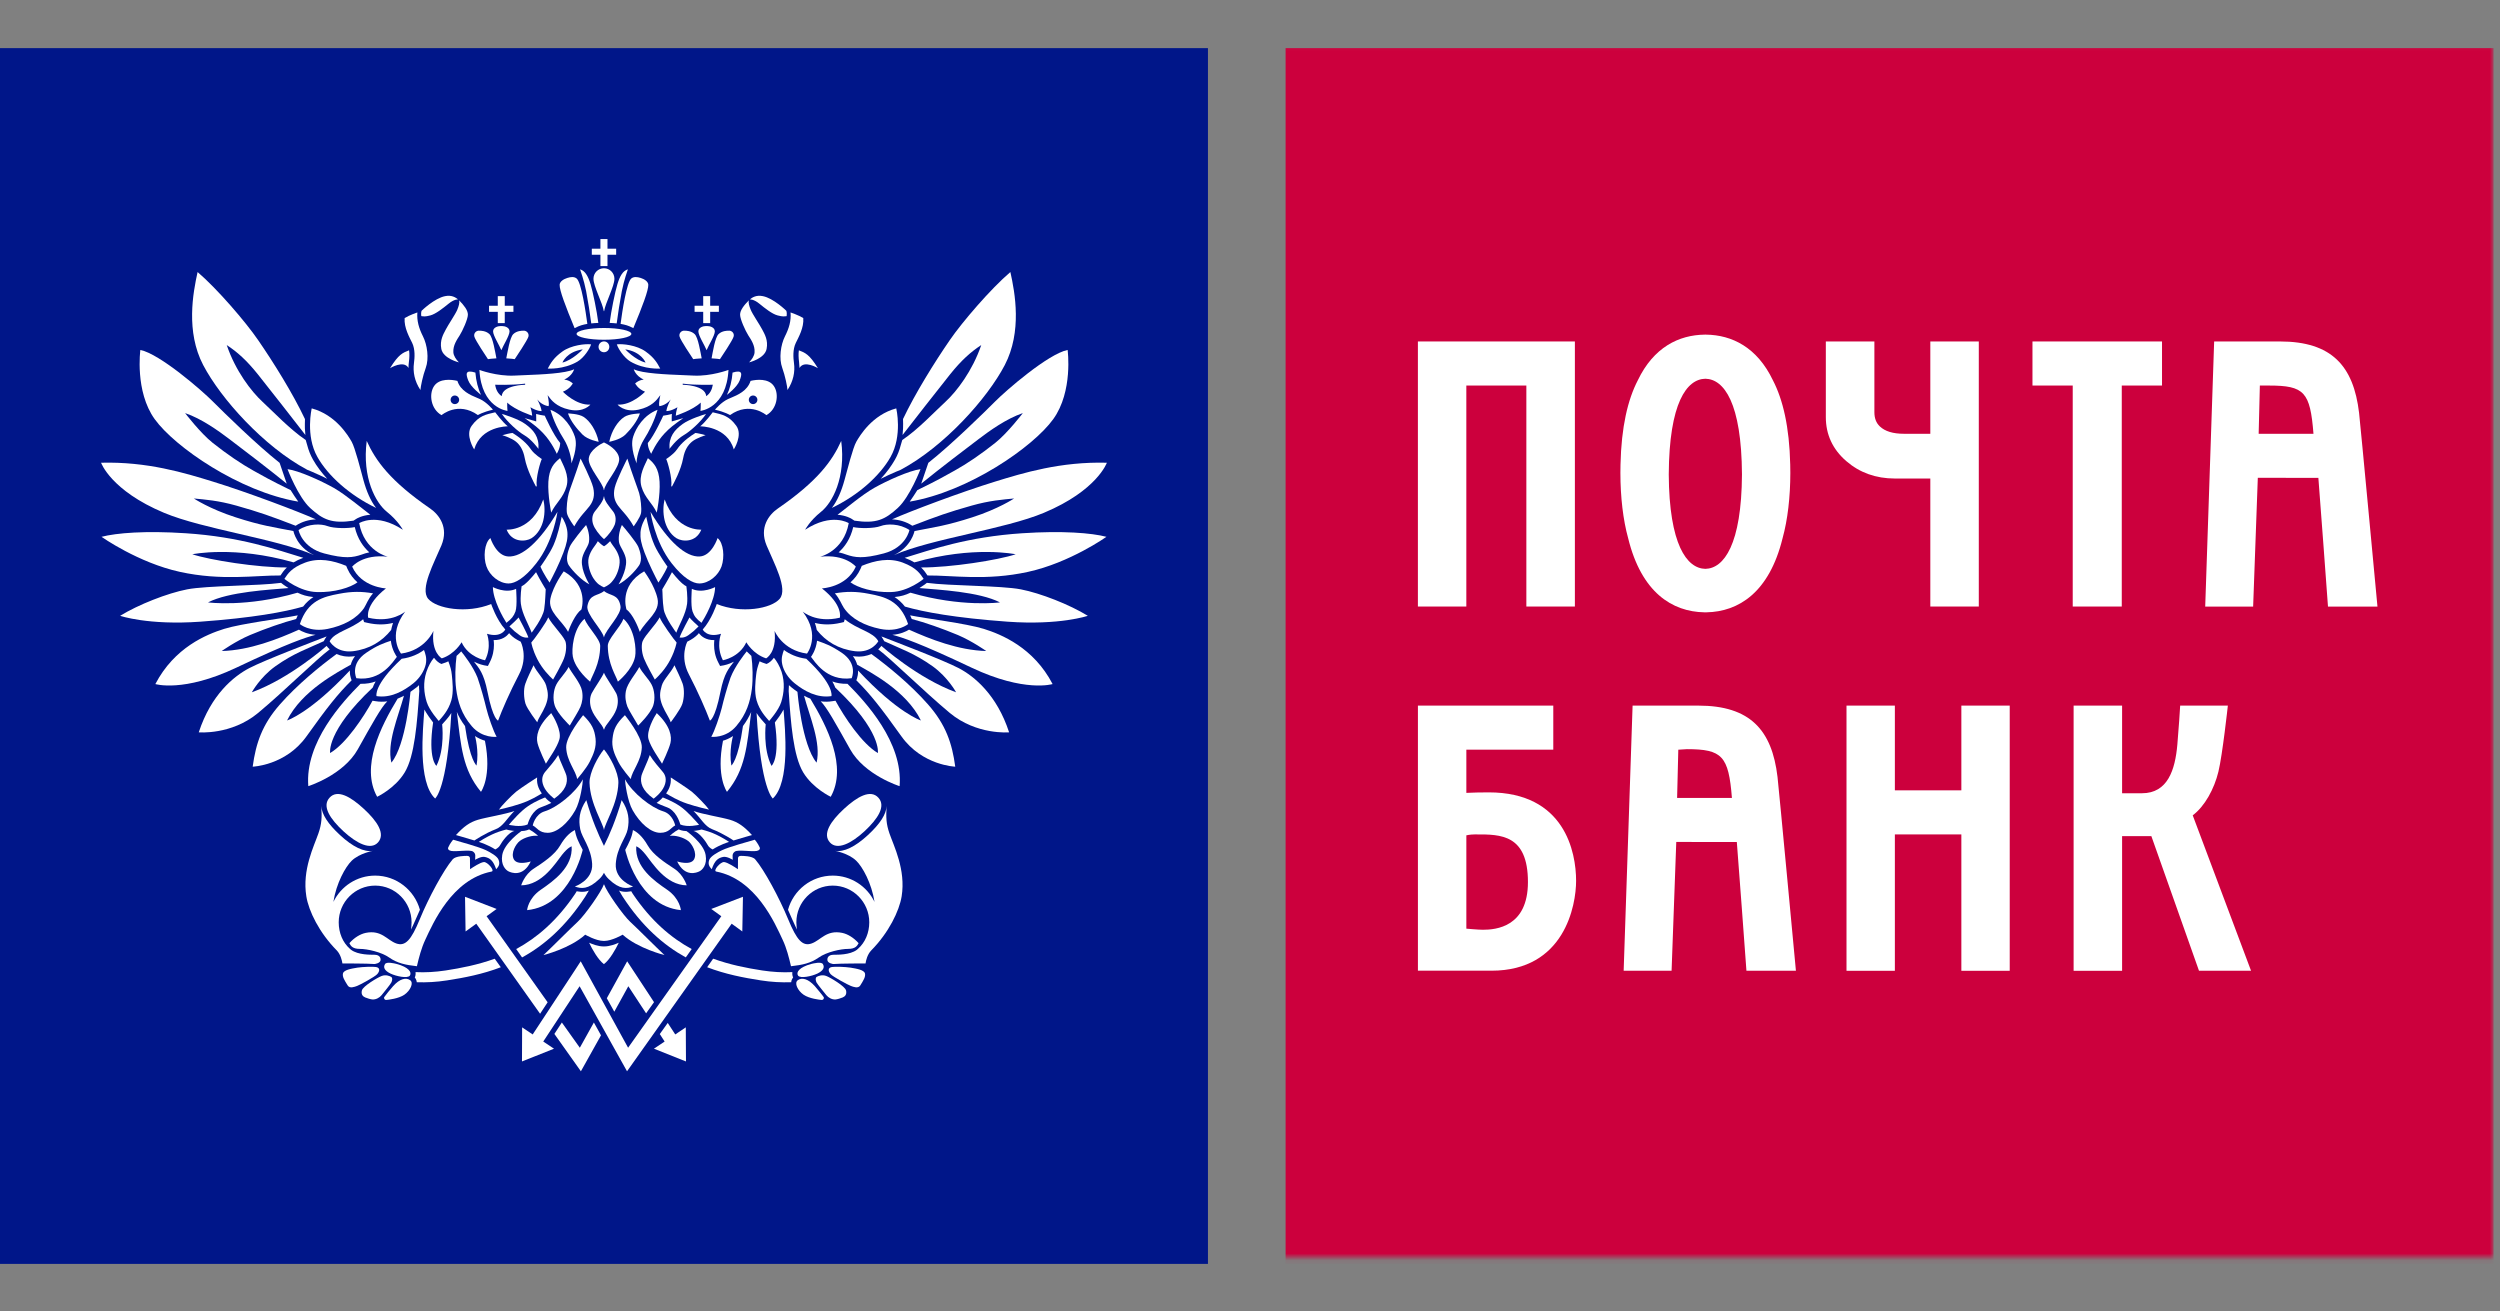 <svg width="366" height="192" viewBox="0 0 366 192" fill="none" xmlns="http://www.w3.org/2000/svg">
<rect x="0" y="0" width="366" height="192" fill="#808080" stroke="none"/>
<g id="logo/pochta">
<g id="logo">
<path id="Fill-1" d="M0 185.035H176.844V7.046H0V185.035Z" fill="#001689"/>
<g id="Group-365">
<path id="Fill-2" d="M53.689 64.552C54.995 67.452 57.129 70.428 62.977 74.446C64.274 75.345 65.717 77.215 64.624 79.846C63.515 82.473 61.463 86.208 62.685 87.665C63.926 89.12 68.329 89.876 71.909 88.43C71.909 88.43 72.661 90.705 73.974 92.163C73.974 92.163 73.354 93.418 71.293 92.785C71.293 92.785 72.043 94.654 71.008 96.663C71.008 96.663 68.606 96.249 67.576 94.029C67.576 94.029 66.608 95.758 64.685 96.383C64.685 96.383 63.102 95.559 63.455 92.364C63.455 92.364 62.279 95.208 58.71 95.687C58.71 95.687 56.642 93.062 59.323 89.532C59.323 89.532 57.396 91.263 53.901 90.431C53.901 90.431 53.345 88.635 56.503 86.141C56.503 86.141 52.927 86.001 51.557 82.958C51.557 82.958 53.067 81.086 56.775 81.504C56.775 81.504 53.345 80.738 52.585 76.589C52.585 76.589 55.061 74.997 58.981 77.556C58.981 77.556 58.284 76.245 56.642 74.93C54.995 73.614 52.998 69.946 53.689 64.552Z" fill="white"/>
<path id="Fill-4" d="M68.08 106.294C67.551 105.596 67.166 104.901 66.882 104.232C67.496 109.266 67.71 112.66 70.414 115.922C70.414 115.922 72.042 113.741 70.994 108.44C70.545 108.308 70.028 108.09 69.54 107.757C69.54 107.757 70.156 109.909 69.765 112.073C69.765 112.073 68.8 111.363 68.08 106.294Z" fill="white"/>
<path id="Fill-6" d="M63.406 105.771C63.083 105.362 62.462 104.492 62.131 103.876C61.909 106.802 61.138 114.491 63.702 116.903C63.702 116.903 65.459 115.608 66.074 104.381C65.704 105.011 65.049 105.681 64.731 106.048C64.731 106.048 65.16 109.608 63.892 112.122C63.892 112.122 62.621 111.15 63.406 105.771Z" fill="white"/>
<path id="Fill-8" d="M57.299 111.65C59.444 109.056 60.094 101.283 60.094 101.283C60.393 101.081 60.688 100.862 60.998 100.619C61.106 100.52 61.231 100.418 61.344 100.307C61.344 100.588 61.355 100.885 61.383 101.177C61.072 105.858 60.706 110.677 59.252 113.077C57.834 115.431 55.215 116.651 55.215 116.651C52.768 112.26 55.726 106.375 58.214 102.281C58.512 102.165 58.822 102.018 59.14 101.858C58.27 105.008 56.612 108.758 57.299 111.65Z" fill="white"/>
<path id="Fill-10" d="M51.216 98.158C51.204 98.656 51.296 99.072 51.365 99.276C51.388 99.358 51.424 99.478 51.478 99.597C49.425 101.624 47.901 103.566 44.861 107.818C41.815 112.073 36.993 112.242 36.993 112.242C37.461 108.796 38.388 106.074 40.972 103.137C43.551 100.202 46.854 97.519 49.276 95.746C49.896 96.027 50.714 96.211 51.739 96.087C51.818 96.082 51.903 96.073 51.976 96.053C51.654 96.485 51.455 96.914 51.357 97.309C49.513 98.369 44.184 101.086 42.025 105.477C42.025 105.477 45.397 104.404 51.216 98.158Z" fill="white"/>
<path id="Fill-12" d="M47.398 93.871L47.595 93.506C47.673 93.383 47.733 93.276 47.815 93.173C45.831 93.946 38.772 96.628 36.488 97.816C34.201 99.014 30.894 101.715 29.098 107.214C29.098 107.214 33.862 107.64 37.794 104.37C41.728 101.087 46.311 96.52 48.268 95.068C48.071 94.887 47.92 94.709 47.815 94.56C47.815 94.56 42.491 99.3 36.867 101.353C36.867 101.353 38.068 99.151 40.295 97.557C43.002 95.623 45.03 94.972 47.398 93.871Z" fill="white"/>
<path id="Fill-14" d="M43.356 90.621C43.435 90.431 43.513 90.252 43.593 90.086C41.261 90.559 35.444 91.263 32.837 92.061C30.239 92.87 25.534 94.783 22.743 100.147C22.743 100.147 26.84 101.416 34.571 97.758C42.301 94.093 44.729 93.331 46.202 92.936C45.03 92.852 44.192 92.452 43.764 92.183C40.679 93.568 36.553 95.2 32.46 95.311C32.46 95.311 34.473 93.877 36.601 92.972C38.896 92.008 41.43 91.126 43.356 90.621Z" fill="white"/>
<path id="Fill-16" d="M43.556 86.769C44.311 87.125 44.891 87.303 45.882 87.406C45.345 87.759 44.834 88.203 44.377 88.805C41.649 89.596 37.001 90.457 29.335 91.015C21.677 91.564 17.587 90.154 17.587 90.154C20.257 88.51 24.514 86.842 27.396 86.282C30.274 85.721 37.837 85.786 41.15 85.329C41.187 85.368 41.588 85.695 42.242 86.092C39.454 86.342 33.512 86.62 30.451 88.191C30.451 88.191 36.104 88.945 43.556 86.769Z" fill="white"/>
<path id="Fill-18" d="M42.978 82.333C43.367 82.103 43.831 81.875 44.404 81.662C40.521 80.482 35.198 78.589 27.177 78.067C21.302 77.678 17.061 78.017 14.862 78.589C14.862 78.589 20.219 82.382 26.334 83.72C32.461 85.064 37.431 84.217 41.063 84.249C41.298 83.889 41.572 83.48 41.999 83.075C37.748 83.104 30.682 81.994 28.154 81.144C28.154 81.144 34.318 79.854 42.978 82.333Z" fill="white"/>
<path id="Fill-20" d="M42.956 77.743C42.977 77.854 43.434 80.055 45.969 81.27C40.519 78.873 29.791 77.492 24.019 75.077C16.224 71.814 14.798 67.744 14.798 67.744C21.548 67.562 27.003 69.219 31.21 70.521C36.131 72.036 43.628 74.857 46.251 76.035C45.277 76.072 44.19 76.361 43.282 76.971C39.621 75.555 37.913 74.957 34.589 74.019C31.957 73.277 30.021 73.135 28.378 72.977C28.378 72.977 30.688 74.512 34.492 75.733C38.263 76.951 39.896 77.152 42.956 77.743Z" fill="white"/>
<path id="Fill-22" d="M42.549 71.756C42.766 72.144 43.408 73.071 43.665 73.438C35.051 71.987 25.578 65.431 22.649 61.365C19.721 57.299 20.548 51.233 20.548 51.233C23.39 51.806 29.565 57.167 31.163 58.782C32.766 60.388 37.591 65.121 40.936 67.759L41.977 70.81C39.112 68.489 35.714 65.904 33.599 64.298C31.969 63.063 29.528 61.305 27.099 60.475C27.099 60.475 29.335 63.404 31.139 64.836C33.223 66.491 35.341 67.928 37.078 68.889C38.624 69.744 39.417 70.226 42.549 71.756Z" fill="white"/>
<path id="Fill-24" d="M66.842 96.023C67.105 95.79 67.337 95.565 67.518 95.363C67.915 95.863 69.248 97.532 69.907 99.201C70.398 100.623 70.929 102.559 71.19 103.668C71.454 104.769 72.233 107.079 72.711 107.868C72.711 107.868 70.615 108.134 69.061 106.305C67.534 104.515 67.024 102.711 66.78 100.862C66.582 99.414 66.655 97.405 66.842 96.023Z" fill="white"/>
<path id="Fill-26" d="M63.535 96.298C63.925 96.824 64.299 97.037 64.335 97.061L64.623 97.206L64.912 97.103C65.178 97.025 65.417 96.929 65.639 96.815C65.948 97.668 66.075 98.079 66.147 98.803C66.242 99.77 66.43 101.291 66.075 102.533C65.639 104.045 64.732 104.971 64.237 105.549C64.237 105.549 62.863 104.027 62.471 102.778C62.063 101.463 61.917 99.936 62.424 98.371C62.701 97.521 63.139 96.745 63.535 96.298Z" fill="white"/>
<path id="Fill-28" d="M58.804 96.444C60.21 96.257 61.27 95.746 62.072 95.156C62.251 95.653 62.528 96.322 62.329 97.27C62.113 98.22 61.461 99.267 60.528 100.027C59.102 101.163 57.216 102.234 55.121 101.911C55.121 101.911 54.64 100.324 58.804 96.444Z" fill="white"/>
<path id="Fill-30" d="M57.215 93.801C57.391 95.209 58.058 96.093 58.102 96.163C57.615 96.75 55.851 99.797 52.175 99.291C52.175 99.291 51.173 97.212 53.628 95.559C55.282 94.441 56.078 94.212 57.215 93.801Z" fill="white"/>
<path id="Fill-32" d="M57.537 91.194C56.561 91.442 55.283 91.541 53.723 91.169L53.298 91.07L53.166 90.656C51.274 92.207 49.029 92.469 48.255 93.877C48.255 93.877 49.2 95.625 51.655 95.34C54.11 95.043 55.947 93.885 57.264 92.227C57.314 91.981 57.426 91.512 57.537 91.194Z" fill="white"/>
<path id="Fill-34" d="M53.297 89.011C53.638 88.489 53.88 87.682 54.614 86.865C52.995 86.583 51.529 86.558 49.626 86.932C47.364 87.356 45.054 87.894 43.898 91.365C43.898 91.365 45.344 92.607 47.987 92.069C50.232 91.603 52.177 90.636 53.297 89.011Z" fill="white"/>
<path id="Fill-36" d="M52.334 85.254C51.768 84.753 51.237 84.112 50.865 83.274L50.68 82.838C48.717 82.036 46.675 81.623 44.666 82.368C42.665 83.127 42.138 83.988 41.637 84.745C41.637 84.745 43.855 86.614 46.398 86.678C48.949 86.763 51.308 86.019 52.334 85.254Z" fill="white"/>
<path id="Fill-38" d="M52.927 81.197C53.265 81.069 53.641 80.949 54.068 80.862C53.212 80.093 52.347 78.916 51.938 77.164C51.025 77.378 48.888 77.378 47.949 77.021C47.001 76.657 45.152 76.639 43.708 77.596C43.708 77.596 44.187 80.149 47.451 81.019C50.536 81.834 51.672 81.623 52.927 81.197Z" fill="white"/>
<path id="Fill-40" d="M51.747 76.227L52.178 75.95C52.238 75.912 52.969 75.459 54.214 75.359C53.165 74.573 50.651 72.456 48.887 71.44C46.942 70.349 43.728 68.9 42.094 68.684C42.094 68.684 43.629 72.735 45.408 74.373C47.271 76.072 48.565 76.7 51.747 76.227Z" fill="white"/>
<path id="Fill-42" d="M55.059 74.361C54.267 73.338 53.653 71.926 53.198 70.255C52.83 68.9 51.981 65.532 51.48 64.663C50.979 63.787 49.168 60.738 45.637 59.786C45.637 59.786 44.693 63.769 46.472 66.909C48 69.624 51.149 72.483 55.059 74.361Z" fill="white"/>
<path id="Fill-44" d="M74.671 92.852C75.105 93.302 75.442 93.544 76.23 93.944C76.23 93.944 77.358 96.108 75.99 98.727C74.62 101.344 73.471 104.01 72.921 105.497C72.921 105.497 72.188 105.385 71.37 101.291C70.821 98.517 70.124 97.822 69.393 96.87C70.187 97.274 70.828 97.393 70.884 97.404L71.43 97.498L71.677 97.008C72.165 96.073 72.315 95.165 72.315 94.405C72.315 94.157 72.297 93.924 72.269 93.71C73.538 93.743 74.214 93.097 74.477 92.769C74.495 92.735 74.52 92.715 74.531 92.686L74.671 92.852Z" fill="white"/>
<path id="Fill-46" d="M44.647 61.454C44.635 61.839 44.623 62.256 44.635 62.703L44.707 63.682C42.616 61.001 40.122 57.774 37.74 54.789C36.105 52.749 34.724 51.513 33.194 50.518C34.475 54.3 36.798 57.319 38.435 58.825C40.067 60.33 42.448 62.867 44.757 64.417L44.98 65.186C45.161 65.887 45.437 66.611 45.824 67.288C46.358 68.243 47.07 69.186 47.905 70.098C47.234 69.762 46.467 69.4 45.686 69.069L44.97 68.772C38.605 65.373 32.305 58.337 29.746 53.444C27.184 48.549 28.255 42.867 28.928 39.827C31.815 42.291 35.972 47.139 37.783 49.782C40.015 53.017 42.877 57.605 44.639 61.34L44.647 61.454Z" fill="white"/>
<path id="Fill-48" d="M133.864 82.333C133.479 82.103 133.016 81.875 132.445 81.662C136.32 80.482 141.65 78.589 149.664 78.067C155.543 77.678 159.794 78.017 161.985 78.589C161.985 78.589 156.634 82.382 150.509 83.72C144.388 85.064 139.417 84.217 135.784 84.249C135.547 83.889 135.271 83.48 134.846 83.075C139.099 83.104 146.172 81.994 148.696 81.144C148.696 81.144 142.53 79.854 133.864 82.333Z" fill="white"/>
<path id="Fill-50" d="M133.884 77.743C133.863 77.854 133.409 80.055 130.872 81.27C136.319 78.873 147.057 77.492 152.821 75.077C160.62 71.814 162.045 67.744 162.045 67.744C155.297 67.562 149.841 69.219 145.633 70.521C140.716 72.036 133.213 74.857 130.588 76.035C131.576 76.072 132.65 76.361 133.565 76.971C137.227 75.555 138.93 74.957 142.259 74.019C144.884 73.277 146.823 73.135 148.465 72.977C148.465 72.977 146.157 74.512 142.351 75.733C138.574 76.951 136.945 77.152 133.884 77.743Z" fill="white"/>
<path id="Fill-52" d="M134.296 71.756C134.083 72.144 133.433 73.071 133.181 73.438C141.794 71.987 151.27 65.431 154.194 61.365C157.132 57.299 156.299 51.233 156.299 51.233C153.452 51.806 147.28 57.167 145.681 58.782C144.083 60.388 139.255 65.121 135.908 67.759L134.866 70.81C137.729 68.489 141.128 65.904 143.251 64.298C144.878 63.063 147.314 61.305 149.743 60.475C149.743 60.475 147.51 63.404 145.704 64.836C143.63 66.491 141.511 67.928 139.766 68.889C138.221 69.744 137.431 70.226 134.296 71.756Z" fill="white"/>
<path id="Fill-54" d="M132.204 61.454C132.216 61.839 132.226 62.256 132.208 62.703L132.135 63.682C134.222 61.001 136.727 57.774 139.106 54.789C140.742 52.749 142.127 51.513 143.657 50.518C142.363 54.3 140.053 57.319 138.411 58.825C136.775 60.33 134.409 62.867 132.093 64.417L131.866 65.186C131.686 65.887 131.413 66.611 131.027 67.288C130.485 68.243 129.786 69.186 128.941 70.098C129.613 69.762 130.38 69.4 131.158 69.069L131.875 68.772C138.241 65.373 144.548 58.337 147.1 53.444C149.646 48.549 148.599 42.867 147.919 39.827C145.03 42.291 140.872 47.139 139.057 49.782C136.827 53.017 133.975 57.605 132.204 61.34V61.454Z" fill="white"/>
<path id="Fill-56" d="M52.769 100.114C50.148 102.752 44.621 108.674 45.136 115.095C45.136 115.095 50.276 113.48 52.388 109.69C54.507 105.906 55.812 103.531 56.697 102.678C56.127 102.752 55.556 102.752 55.003 102.658L54.54 102.585C53.234 104.976 50.652 108.881 48.328 110.245C48.328 110.245 47.734 107.079 54.567 100.661C54.66 100.398 54.801 100.093 54.994 99.764C54.37 99.995 53.655 100.123 52.858 100.109" fill="white"/>
<path id="Fill-58" d="M123.154 64.552C121.851 67.452 119.708 70.428 113.879 74.446C112.569 75.345 111.128 77.215 112.224 79.846C113.32 82.473 115.389 86.208 114.147 87.665C112.914 89.12 108.516 89.876 104.932 88.43C104.932 88.43 104.185 90.705 102.879 92.163C102.879 92.163 103.49 93.418 105.558 92.785C105.558 92.785 104.804 94.654 105.832 96.663C105.832 96.663 108.238 96.249 109.263 94.029C109.263 94.029 110.227 95.758 112.16 96.383C112.16 96.383 113.747 95.559 113.396 92.364C113.396 92.364 114.559 95.208 118.143 95.687C118.143 95.687 120.205 93.062 117.516 89.532C117.516 89.532 119.444 91.263 122.95 90.431C122.95 90.431 123.5 88.635 120.329 86.141C120.329 86.141 123.917 86.001 125.293 82.958C125.293 82.958 123.777 81.086 120.068 81.504C120.068 81.504 123.5 80.738 124.256 76.589C124.256 76.589 121.781 74.997 117.868 77.556C117.868 77.556 118.549 76.245 120.197 74.93C121.851 73.614 123.849 69.946 123.154 64.552Z" fill="white"/>
<path id="Fill-60" d="M108.769 106.294C109.289 105.596 109.673 104.901 109.973 104.232C109.357 109.266 109.133 112.66 106.43 115.922C106.43 115.922 104.805 113.741 105.847 108.44C106.308 108.308 106.812 108.09 107.31 107.757C107.31 107.757 106.691 109.909 107.073 112.073C107.073 112.073 108.058 111.363 108.769 106.294Z" fill="white"/>
<path id="Fill-62" d="M113.44 105.771C113.765 105.362 114.393 104.492 114.712 103.876C114.935 106.802 115.7 114.491 113.139 116.903C113.139 116.903 111.383 115.608 110.763 104.381C111.138 105.011 111.789 105.681 112.1 106.048C112.1 106.048 111.681 109.608 112.949 112.122C112.949 112.122 114.22 111.15 113.44 105.771Z" fill="white"/>
<path id="Fill-64" d="M119.548 111.65C117.387 109.056 116.745 101.283 116.745 101.283C116.451 101.081 116.143 100.862 115.856 100.619C115.727 100.52 115.612 100.418 115.497 100.307C115.497 100.588 115.487 100.885 115.462 101.177C115.763 105.858 116.143 110.677 117.588 113.077C119.009 115.431 121.619 116.651 121.619 116.651C124.075 112.26 121.111 106.375 118.631 102.281C118.322 102.165 118.018 102.018 117.709 101.858C118.574 105.008 120.231 108.758 119.548 111.65Z" fill="white"/>
<path id="Fill-66" d="M125.618 98.158C125.641 98.656 125.543 99.072 125.477 99.276C125.453 99.358 125.413 99.478 125.369 99.597C127.413 101.624 128.94 103.566 131.981 107.818C135.027 112.073 139.848 112.242 139.848 112.242C139.388 108.796 138.454 106.074 135.872 103.137C133.293 100.202 129.997 97.519 127.567 95.746C126.942 96.027 126.132 96.211 125.105 96.087C125.02 96.082 124.939 96.073 124.863 96.053C125.185 96.485 125.38 96.914 125.49 97.309C127.325 98.369 132.668 101.086 134.819 105.477C134.819 105.477 131.443 104.404 125.618 98.158Z" fill="white"/>
<path id="Fill-68" d="M129.45 93.871L129.247 93.506C129.178 93.383 129.111 93.276 129.034 93.173C131.013 93.946 138.078 96.628 140.359 97.816C142.641 99.014 145.941 101.715 147.734 107.214C147.734 107.214 142.978 107.64 139.044 104.37C135.114 101.087 130.525 96.52 128.575 95.068C128.771 94.887 128.917 94.709 129.034 94.56C129.034 94.56 134.353 99.3 139.973 101.353C139.973 101.353 138.775 99.151 136.559 97.557C133.843 95.623 131.82 94.972 129.45 93.871Z" fill="white"/>
<path id="Fill-70" d="M133.479 90.621C133.407 90.431 133.33 90.252 133.246 90.086C135.577 90.559 141.403 91.263 144.009 92.061C146.599 92.87 151.309 94.783 154.101 100.147C154.101 100.147 150.004 101.416 142.266 97.758C134.531 94.093 132.118 93.331 130.644 92.936C131.811 92.852 132.647 92.452 133.083 92.183C136.167 93.568 140.294 95.2 144.385 95.311C144.385 95.311 142.362 93.877 140.244 92.972C137.935 92.008 135.408 91.126 133.479 90.621Z" fill="white"/>
<path id="Fill-72" d="M133.294 86.769C132.533 87.125 131.955 87.303 130.966 87.406C131.504 87.759 132.019 88.203 132.48 88.805C135.204 89.596 139.84 90.457 147.51 91.015C155.172 91.564 159.256 90.154 159.256 90.154C156.589 88.51 152.336 86.842 149.457 86.282C146.571 85.721 139.01 85.786 135.692 85.329C135.655 85.368 135.248 85.695 134.602 86.092C137.395 86.342 143.332 86.62 146.398 88.191C146.398 88.191 140.742 88.945 133.294 86.769Z" fill="white"/>
<path id="Fill-74" d="M110 96.023C109.739 95.79 109.515 95.565 109.315 95.363C108.926 95.863 107.597 97.532 106.947 99.201C106.448 100.623 105.916 102.559 105.661 103.668C105.387 104.769 104.604 107.079 104.127 107.868C104.127 107.868 106.229 108.134 107.785 106.305C109.311 104.515 109.826 102.711 110.073 100.862C110.251 99.414 110.2 97.405 110 96.023Z" fill="white"/>
<path id="Fill-76" d="M113.301 96.298C112.915 96.824 112.544 97.037 112.506 97.061L112.226 97.206L111.923 97.103C111.671 97.025 111.433 96.929 111.204 96.815C110.896 97.668 110.78 98.079 110.699 98.803C110.594 99.77 110.413 101.291 110.764 102.533C111.207 104.045 112.101 104.971 112.603 105.549C112.603 105.549 113.979 104.027 114.374 102.778C114.78 101.463 114.928 99.936 114.429 98.371C114.148 97.521 113.695 96.745 113.301 96.298Z" fill="white"/>
<path id="Fill-78" d="M118.041 96.444C116.632 96.257 115.575 95.746 114.768 95.156C114.595 95.653 114.313 96.322 114.522 97.27C114.725 98.22 115.378 99.267 116.329 100.027C117.734 101.163 119.632 102.234 121.726 101.911C121.726 101.911 122.207 100.324 118.041 96.444Z" fill="white"/>
<path id="Fill-80" d="M119.619 93.801C119.452 95.209 118.783 96.093 118.729 96.163C119.218 96.75 120.983 99.797 124.681 99.291C124.681 99.291 125.665 97.212 123.224 95.559C121.55 94.441 120.763 94.212 119.619 93.801Z" fill="white"/>
<path id="Fill-82" d="M119.297 91.194C120.279 91.442 121.562 91.541 123.125 91.169L123.551 91.07L123.673 90.656C125.569 92.207 127.816 92.469 128.588 93.877C128.588 93.877 127.643 95.625 125.193 95.34C122.739 95.043 120.887 93.885 119.576 92.227C119.529 91.981 119.423 91.512 119.297 91.194Z" fill="white"/>
<path id="Fill-84" d="M123.551 89.011C123.199 88.489 122.951 87.682 122.224 86.865C123.858 86.583 125.316 86.558 127.216 86.932C129.479 87.356 131.787 87.894 132.948 91.365C132.948 91.365 131.487 92.607 128.847 92.069C126.614 91.603 124.664 90.636 123.551 89.011Z" fill="white"/>
<path id="Fill-86" d="M124.509 85.254C125.079 84.753 125.602 84.112 125.98 83.274L126.165 82.838C128.132 82.036 130.178 81.623 132.171 82.368C134.18 83.127 134.703 83.988 135.219 84.745C135.219 84.745 132.999 86.614 130.442 86.678C127.892 86.763 125.534 86.019 124.509 85.254Z" fill="white"/>
<path id="Fill-88" d="M123.919 81.197C123.579 81.069 123.202 80.949 122.771 80.862C123.644 80.093 124.499 78.916 124.913 77.164C125.824 77.378 127.963 77.378 128.906 77.021C129.847 76.657 131.698 76.639 133.14 77.596C133.14 77.596 132.67 80.149 129.39 81.019C126.302 81.834 125.169 81.623 123.919 81.197Z" fill="white"/>
<path id="Fill-90" d="M125.091 76.227L124.665 75.95C124.602 75.912 123.871 75.459 122.616 75.359C123.677 74.573 126.175 72.456 127.961 71.44C129.9 70.349 133.11 68.9 134.758 68.684C134.758 68.684 133.218 72.735 131.426 74.373C129.574 76.072 128.275 76.7 125.091 76.227Z" fill="white"/>
<path id="Fill-92" d="M121.781 74.361C122.574 73.338 123.187 71.926 123.642 70.255C124.019 68.9 124.864 65.532 125.368 64.663C125.876 63.787 127.68 60.738 131.213 59.786C131.213 59.786 132.154 63.769 130.374 66.909C128.836 69.624 125.7 72.483 121.781 74.361Z" fill="white"/>
<path id="Fill-94" d="M102.186 92.852C101.729 93.302 101.395 93.544 100.615 93.944C100.615 93.944 99.481 96.108 100.853 98.727C102.215 101.344 103.367 104.01 103.925 105.497C103.925 105.497 104.659 105.385 105.472 101.291C106.026 98.517 106.727 97.822 107.448 96.87C106.653 97.274 106.022 97.393 105.962 97.404L105.42 97.498L105.167 97.008C104.673 96.073 104.541 95.165 104.541 94.405C104.541 94.157 104.551 93.924 104.577 93.71C103.306 93.743 102.627 93.097 102.375 92.769C102.345 92.735 102.324 92.715 102.311 92.686L102.186 92.852Z" fill="white"/>
<path id="Fill-96" d="M124.078 100.114C126.697 102.752 132.227 108.674 131.702 115.095C131.702 115.095 126.565 113.48 124.458 109.69C122.338 105.906 121.039 103.531 120.149 102.678C120.711 102.752 121.282 102.752 121.842 102.658L122.314 102.585C123.613 104.976 126.195 108.881 128.521 110.245C128.521 110.245 129.11 107.079 122.281 100.661C122.185 100.398 122.041 100.093 121.853 99.764C122.474 99.995 123.189 100.123 123.985 100.109" fill="white"/>
<path id="Fill-98" d="M84.41 48.882C84.41 48.409 86.209 48.018 88.422 48.018C90.639 48.018 92.433 48.409 92.433 48.882C92.433 49.352 90.639 49.74 88.422 49.74C86.209 49.74 84.41 49.352 84.41 48.882Z" fill="white"/>
<path id="Fill-102" d="M89.204 50.775C89.204 51.213 88.859 51.569 88.421 51.569C87.987 51.569 87.626 51.213 87.626 50.775C87.626 50.337 87.987 49.983 88.421 49.983C88.859 49.983 89.204 50.337 89.204 50.775Z" fill="white"/>
<path id="Fill-104" d="M84.121 48.041C82.794 44.843 81.896 42.476 81.93 41.687C81.953 41.211 82.52 40.855 83.058 40.691C83.583 40.522 84.054 40.489 84.408 40.762C85.106 41.298 85.746 45.621 85.988 47.416C85.315 47.544 84.906 47.632 84.121 48.041Z" fill="white"/>
<path id="Fill-106" d="M86.561 47.349C86.896 47.305 87.244 47.29 87.595 47.276C87.386 45.559 86.792 42.697 86.45 41.575C86.1 40.445 85.657 39.634 84.922 39.43C84.922 39.43 85.493 41.003 85.809 42.624C86.119 44.251 86.356 45.801 86.561 47.349Z" fill="white"/>
<path id="Fill-108" fill-rule="evenodd" clip-rule="evenodd" d="M80.191 53.957C80.191 53.957 82.489 54.138 84.542 52.938C85.519 52.36 86.354 51.032 86.537 50.416C85.716 50.302 83.621 50.532 82.338 51.458C81.055 52.378 80.636 53.137 80.191 53.957ZM82.338 53.081C83.81 52.732 85.316 51.148 85.316 51.148C82.939 51.492 82.338 53.081 82.338 53.081Z" fill="white"/>
<path id="Fill-110" fill-rule="evenodd" clip-rule="evenodd" d="M75.292 54.988C72.737 55.108 70.186 54.156 70.186 54.156C70.48 59.768 74.3 60.157 74.3 60.157C74.241 59.716 74.256 58.939 74.256 58.939C75.449 60.066 77.911 60.858 77.911 60.858C77.87 60.197 77.65 59.623 77.65 59.623C78.703 60.248 79.291 60.181 79.291 60.181C79.181 59.401 78.651 58.478 78.651 58.478C79.38 59.401 80.315 59.459 80.315 59.459C80.447 58.995 80.17 57.847 80.17 57.847C80.207 57.893 80.246 57.946 80.289 58.006C80.682 58.541 81.426 59.555 83.345 59.97C85.477 60.434 86.436 59.231 86.436 59.231C84.351 59.378 82.407 57.348 82.407 57.348C83.49 56.927 83.858 56.131 83.858 56.131C83.235 55.578 82.595 55.578 82.595 55.578C83.809 55.023 84.054 54.06 84.054 54.06C82.794 54.679 79.323 54.82 76.727 54.925C76.205 54.946 75.718 54.966 75.292 54.988ZM76.879 56.165V56.331C76.879 56.331 73.58 56.349 73.451 57.995C72.92 57.646 72.606 57.074 72.487 56.32C72.487 56.32 74.862 56.425 76.879 56.165Z" fill="white"/>
<path id="Fill-112" d="M69.596 54.547C69.692 55.762 70.001 56.959 70.423 57.809C70.423 57.809 68.92 56.674 68.554 55.707C68.179 54.749 68.091 54.084 69.596 54.547Z" fill="white"/>
<path id="Fill-114" fill-rule="evenodd" clip-rule="evenodd" d="M72.165 59.979C72.165 59.979 71.27 58.884 70.263 58.423C70.142 58.367 70.004 58.31 69.853 58.247C68.883 57.843 67.426 57.237 66.962 55.762C66.118 55.558 64.337 55.353 63.548 56.522C62.759 57.684 63.062 59.886 64.641 60.779C64.641 60.779 67.046 58.697 69.966 60.768C69.966 60.768 70.642 60.329 72.165 59.979ZM67.219 58.533C67.219 58.884 66.937 59.161 66.581 59.161C66.243 59.161 65.969 58.884 65.969 58.533C65.969 58.183 66.243 57.903 66.581 57.903C66.937 57.903 67.219 58.183 67.219 58.533Z" fill="white"/>
<path id="Fill-116" d="M72.498 60.359C72.498 60.359 73.559 61.786 74.339 62.414C74.339 62.414 70.41 62.376 69.421 65.798C69.421 65.798 68.058 63.702 69.052 62.336C70.124 60.864 71.104 60.683 72.498 60.359Z" fill="white"/>
<path id="Fill-118" d="M76.808 61.208C76.808 61.208 78.077 61.585 78.501 61.696C78.501 61.696 78.513 60.957 78.489 60.601C78.871 60.694 79.345 60.817 79.753 60.858C79.753 60.858 81.017 63.702 82.007 64.85C82.007 64.85 82.065 65.481 81.513 66.439C81.513 66.439 80.794 64.756 79.508 63.407C78.782 62.651 78.316 62.265 76.808 61.208Z" fill="white"/>
<path id="Fill-120" d="M73.471 60.601C73.882 60.712 75.91 61.351 76.881 62.064C78.115 62.946 78.962 63.964 78.826 65.714C78.826 65.714 77.838 64.326 76.74 63.702C75.874 63.203 74.302 61.821 73.471 60.601Z" fill="white"/>
<path id="Fill-122" d="M73.499 47.734C73.873 47.734 74.595 47.916 74.595 48.517C74.595 49.131 73.662 50.596 73.407 51.245H73.383C73.135 50.596 72.188 49.131 72.188 48.517C72.188 47.916 72.921 47.734 73.293 47.734H73.499Z" fill="white"/>
<path id="Fill-124" d="M72.676 52.462C72.502 51.609 72.165 49.396 71.646 48.908C71.153 48.438 70.414 48.395 70.055 48.414C69.682 48.438 69.301 48.818 69.454 49.311C69.598 49.823 71.225 52.272 71.437 52.582C71.816 52.515 71.744 52.541 72.676 52.462Z" fill="white"/>
<path id="Fill-126" d="M74.118 52.462C74.301 51.609 74.63 49.396 75.152 48.908C75.642 48.438 76.383 48.395 76.743 48.414C77.114 48.438 77.503 48.818 77.354 49.311C77.195 49.823 75.572 52.272 75.355 52.582C74.981 52.515 75.052 52.541 74.118 52.462Z" fill="white"/>
<path id="Fill-128" d="M75.166 44.762H73.896V43.354H72.875V44.762H71.596V45.652H72.875V47.305H73.896V45.652H75.166V44.762Z" fill="white"/>
<path id="Fill-130" d="M59.804 53.867C59.804 53.587 59.816 53.318 59.857 53.049C59.952 52.36 59.961 51.776 59.887 51.285C58.973 51.641 58.356 51.861 57.099 53.905C57.099 53.905 59.103 52.661 59.804 53.867Z" fill="white"/>
<path id="Fill-132" d="M61.551 57.097C61.577 56.592 61.91 54.988 62.328 53.867C62.839 52.474 62.542 50.465 61.923 49.244C61.329 48.068 61.006 46.96 61.103 45.74C61.103 45.74 59.926 46.14 59.239 46.564C59.131 47.98 59.95 49.397 60.341 50.199C60.802 51.151 60.706 52.392 60.605 53.152C60.428 54.439 60.689 55.809 61.551 57.097Z" fill="white"/>
<path id="Fill-134" d="M61.684 46.283C61.636 46.12 61.636 45.673 61.724 45.495C61.724 45.495 63.596 43.663 65.167 43.355C66.155 43.146 66.765 43.59 67.062 43.836C67.062 43.836 66.513 43.772 65.674 44.461C64.832 45.144 63.789 45.968 63.01 46.175C62.226 46.382 62.064 46.322 61.684 46.283Z" fill="white"/>
<path id="Fill-136" d="M67.219 43.973C67.915 44.68 68.514 45.431 68.499 46.079C68.489 46.751 67.711 48.439 67.308 49.08C66.901 49.721 66.303 50.564 66.371 51.586C66.409 52.094 66.763 52.617 67.18 53.052C67.18 53.052 64.89 52.506 64.608 51.083C64.364 49.811 64.906 48.923 65.275 48.219C65.613 47.553 66.666 46.012 66.938 45.369C67.18 44.785 67.308 44.3 67.219 43.973Z" fill="white"/>
<path id="Fill-138" d="M80.584 59.994C81.036 61.626 81.816 63.156 82.584 64.357C83.273 65.458 83.711 67.233 83.646 67.837C83.646 67.837 84.679 65.542 84.157 63.921C83.738 62.662 82.63 60.782 80.584 59.994Z" fill="white"/>
<path id="Fill-140" d="M83.156 60.528C83.156 60.528 84.728 60.56 85.46 61.045C86.401 61.67 87.298 63.039 87.646 64.68C87.646 64.68 86.059 64.403 85.279 63.618C84.491 62.829 83.524 61.652 83.156 60.528Z" fill="white"/>
<path id="Fill-142" d="M75.037 63.384C74.736 63.407 73.93 63.594 73.538 63.713C73.538 63.713 74.872 64.105 75.542 64.663C76.114 65.132 76.604 65.861 76.828 67.093C77.157 68.812 78.158 70.661 78.457 71.219L78.58 71.196C78.399 70.012 79.126 67.557 79.323 67.2C79.323 67.2 78.259 66.535 77.77 65.84C77.411 65.328 76.784 64.476 75.037 63.384Z" fill="white"/>
<path id="Fill-144" d="M81.991 67.075C82.377 67.977 83.417 69.577 82.931 71.242C82.448 72.913 81.361 73.628 80.695 75.047C80.695 75.047 80.173 72.489 80.281 70.521C80.4 68.546 81.115 67.788 81.991 67.075Z" fill="white"/>
<path id="Fill-146" d="M84.999 67.139C84.999 67.139 86.56 70.185 86.843 71.377C87.114 72.559 86.862 73.347 86.327 74.07C85.808 74.781 84.906 75.556 84.073 77.059C84.073 77.059 83.11 75.777 82.997 75.109C82.886 74.44 83.066 72.84 83.275 72.174C83.478 71.494 84.303 69.338 84.999 67.139Z" fill="white"/>
<path id="Fill-148" d="M85.801 76.858C85.462 77.232 83.638 79.437 83.394 80.079C83.148 80.719 82.727 81.936 83.288 82.785C83.86 83.633 85.162 84.976 86.287 85.548C86.287 85.548 85.06 83.612 85.19 82.027C85.261 81.011 86.045 80.105 86.194 79.486C86.343 78.873 86.249 77.827 85.801 76.858Z" fill="white"/>
<path id="Fill-150" d="M82.23 75.643C82.51 76.034 82.997 76.984 83.066 77.906C83.133 78.817 82.985 79.55 82.489 80.885C81.871 82.57 80.9 84.445 80.45 85.292C80.45 85.292 79.596 84.059 79.122 82.958C79.122 82.958 80.459 81.11 81.034 79.807C81.691 78.271 81.966 76.852 82.23 75.643Z" fill="white"/>
<path id="Fill-152" d="M81.614 74.931C81.614 74.931 81.035 79.267 78.501 82.482C76.784 84.66 75.392 85.42 74.467 85.42C73.077 85.42 71.677 84.255 71.213 82.915C70.739 81.585 70.895 79.509 71.795 78.773C71.795 78.773 72.624 81.375 74.409 81.469C76.427 81.585 79.019 79.308 81.614 74.931Z" fill="white"/>
<path id="Fill-154" d="M79.533 73.12C79.744 73.894 79.811 75.082 79.533 76.204C79.323 77.059 78.809 78.166 77.818 78.793C76.961 79.331 74.932 79.46 74.168 77.539C74.168 77.539 77.861 77.819 79.533 73.12Z" fill="white"/>
<path id="Fill-156" d="M85.571 90.594C86.073 91.9 87.874 93.547 87.87 94.566C87.841 97.259 86.665 98.908 86.39 99.796C86.39 99.796 84.245 98.084 83.862 96.122C83.667 95.114 83.894 92.09 85.571 90.594Z" fill="white"/>
<path id="Fill-158" d="M83.167 92.502C83.415 91.8 84.208 89.894 85.119 89.23C85.119 89.23 86.285 85.776 82.532 83.645C82.532 83.645 80.988 85.703 80.582 87.642C80.171 89.593 82.212 90.755 83.167 92.502Z" fill="white"/>
<path id="Fill-160" d="M78.476 83.767C77.873 84.508 77.018 85.519 76.358 85.835C76.358 85.835 76.133 87.38 76.255 88.407C76.456 89.932 77.419 91.485 77.838 92.624C77.838 92.624 79.48 90.466 79.668 89.199C79.855 87.928 79.832 86.886 79.893 86.276C79.893 86.276 78.978 84.78 78.476 83.767Z" fill="white"/>
<path id="Fill-162" d="M74.139 91.181C73.674 90.463 72.178 87.852 72.158 85.949C72.158 85.949 74.007 86.939 75.556 86.208C75.556 86.208 75.756 88.687 75.464 89.522C75.211 90.203 74.896 90.607 74.139 91.181Z" fill="white"/>
<path id="Fill-164" d="M74.573 91.707C74.872 91.441 75.611 90.758 75.92 90.399C75.92 90.399 77.146 92.662 77.355 93.325C77.355 93.325 76.74 93.486 76.063 92.992C75.392 92.498 75.236 92.364 74.573 91.707Z" fill="white"/>
<path id="Fill-166" d="M80.258 90.378C80.112 90.951 78.125 93.725 77.783 94.066C77.783 94.066 77.93 95.071 78.671 96.52C79.404 97.959 80.427 98.975 80.974 99.486C80.974 99.486 82.206 97.335 82.569 96.395C82.975 95.311 82.93 94.245 82.757 93.846C82.337 92.908 80.9 91.553 80.258 90.378Z" fill="white"/>
<path id="Fill-168" d="M83.245 97.644C83.683 98.534 85.007 100 85.213 101.16C85.378 102.068 85.234 102.812 84.986 103.449C84.737 104.063 83.948 105.289 83.417 106.22C83.417 106.22 81.602 104.498 81.206 103.268C80.902 102.343 81.016 101.029 81.45 100.211C81.882 99.387 82.83 98.496 83.245 97.644Z" fill="white"/>
<path id="Fill-170" d="M78.114 97.393C78.578 98.43 79.702 99.458 79.959 100.36C80.257 101.429 80.357 102.103 79.845 103.35C79.387 104.436 78.836 105.076 78.654 105.742C78.654 105.742 77.181 103.82 76.932 103.023C76.69 102.226 76.61 100.912 76.915 100.082C77.21 99.239 77.748 98.159 78.114 97.393Z" fill="white"/>
<path id="Fill-172" d="M85.368 104.702C85.368 104.702 82.829 107.783 82.888 109.416C82.965 111.448 84.306 112.806 84.493 114.056C84.493 114.056 85.819 112.543 86.33 111.526C86.898 110.388 87.328 109.416 87.189 108.122C87.028 106.825 86.691 105.999 85.368 104.702Z" fill="white"/>
<path id="Fill-174" d="M80.695 104.399C81.096 104.988 82.224 107.003 81.907 108.194C81.589 109.401 80.34 111.089 79.918 111.807C79.918 111.807 78.919 109.74 78.689 108.788C78.467 107.847 78.672 106.296 80.695 104.399Z" fill="white"/>
<path id="Fill-178" d="M88.446 45.547C88.618 44.389 89.952 41.9 89.952 40.816C89.952 39.961 89.266 39.271 88.422 39.271C87.566 39.271 86.883 39.961 86.883 40.816C86.883 41.9 88.228 44.389 88.395 45.547H88.446Z" fill="white"/>
<path id="Fill-180" d="M92.72 48.041C94.058 44.843 94.945 42.476 94.911 41.687C94.89 41.211 94.324 40.855 93.797 40.691C93.26 40.522 92.781 40.489 92.433 40.762C91.74 41.298 91.09 45.621 90.853 47.416C91.535 47.544 91.942 47.632 92.72 48.041Z" fill="white"/>
<path id="Fill-182" d="M90.283 47.349C89.945 47.305 89.597 47.29 89.253 47.276C89.466 45.559 90.05 42.697 90.399 41.575C90.741 40.445 91.181 39.634 91.925 39.43C91.925 39.43 91.35 41.003 91.037 42.624C90.728 44.251 90.487 45.801 90.283 47.349Z" fill="white"/>
<path id="Fill-184" fill-rule="evenodd" clip-rule="evenodd" d="M94.513 51.458C93.225 50.532 91.133 50.301 90.305 50.416C90.494 51.032 91.332 52.36 92.303 52.938C94.355 54.138 96.653 53.958 96.653 53.958C96.213 53.136 95.798 52.378 94.513 51.458ZM91.535 51.148C91.535 51.148 93.032 52.731 94.513 53.081C94.513 53.081 93.905 51.492 91.535 51.148Z" fill="white"/>
<path id="Fill-186" fill-rule="evenodd" clip-rule="evenodd" d="M102.584 58.939C102.584 58.939 102.606 59.716 102.546 60.157C102.546 60.157 106.36 59.769 106.648 54.156C106.648 54.156 104.108 55.108 101.559 54.988C101.132 54.966 100.646 54.947 100.125 54.925C97.524 54.82 94.052 54.68 92.781 54.06C92.781 54.06 93.032 55.024 94.251 55.578C94.251 55.578 93.616 55.578 92.987 56.13C92.987 56.13 93.353 56.927 94.433 57.348C94.433 57.348 92.491 59.377 90.41 59.232C90.41 59.232 91.359 60.434 93.497 59.971C95.416 59.556 96.158 58.545 96.551 58.009C96.596 57.949 96.636 57.894 96.673 57.847C96.673 57.847 96.395 58.995 96.524 59.459C96.524 59.459 97.461 59.4 98.196 58.477C98.196 58.477 97.662 59.4 97.553 60.18C97.553 60.18 98.139 60.248 99.181 59.623C99.181 59.623 98.971 60.198 98.934 60.858C98.934 60.858 101.389 60.067 102.584 58.939ZM104.361 56.319C104.23 57.074 103.925 57.645 103.39 57.996C103.262 56.349 99.952 56.332 99.952 56.332V56.166C101.979 56.425 104.361 56.319 104.361 56.319Z" fill="white"/>
<path id="Fill-188" d="M107.247 54.547C107.154 55.762 106.841 56.959 106.423 57.809C106.423 57.809 107.927 56.674 108.287 55.707C108.655 54.749 108.75 54.084 107.247 54.547Z" fill="white"/>
<path id="Fill-190" fill-rule="evenodd" clip-rule="evenodd" d="M113.296 56.522C112.51 55.353 110.731 55.558 109.883 55.762C109.422 57.231 107.969 57.838 107.003 58.242C106.849 58.306 106.707 58.366 106.584 58.422C105.572 58.884 104.672 59.979 104.672 59.979C106.195 60.329 106.878 60.768 106.878 60.768C109.79 58.697 112.2 60.779 112.2 60.779C113.782 59.886 114.093 57.684 113.296 56.522ZM110.252 57.902C110.594 57.902 110.882 58.183 110.882 58.533C110.882 58.884 110.594 59.161 110.252 59.161C109.911 59.161 109.626 58.884 109.626 58.533C109.626 58.183 109.911 57.902 110.252 57.902Z" fill="white"/>
<path id="Fill-192" d="M104.344 60.359C104.344 60.359 103.29 61.786 102.51 62.414C102.51 62.414 106.435 62.376 107.426 65.798C107.426 65.798 108.788 63.702 107.791 62.336C106.725 60.864 105.743 60.683 104.344 60.359Z" fill="white"/>
<path id="Fill-194" d="M100.035 61.208C100.035 61.208 98.766 61.585 98.344 61.696C98.344 61.696 98.321 60.957 98.365 60.601C97.979 60.694 97.508 60.817 97.096 60.858C97.096 60.858 95.826 63.702 94.842 64.85C94.842 64.85 94.781 65.481 95.333 66.439C95.333 66.439 96.05 64.756 97.331 63.407C98.062 62.651 98.525 62.265 100.035 61.208Z" fill="white"/>
<path id="Fill-196" d="M103.367 60.601C102.972 60.712 100.942 61.351 99.954 62.064C98.732 62.946 97.889 63.964 98.017 65.714C98.017 65.714 99.013 64.326 100.105 63.702C100.978 63.203 102.548 61.821 103.367 60.601Z" fill="white"/>
<path id="Fill-198" d="M103.342 47.734C102.971 47.734 102.242 47.916 102.242 48.517C102.242 49.131 103.185 50.596 103.435 51.245H103.458C103.708 50.596 104.652 49.131 104.652 48.517C104.652 47.916 103.926 47.734 103.548 47.734H103.342Z" fill="white"/>
<path id="Fill-200" d="M104.174 52.462C104.346 51.609 104.673 49.396 105.202 48.908C105.698 48.438 106.43 48.395 106.798 48.414C107.171 48.438 107.557 48.818 107.391 49.311C107.248 49.823 105.618 52.272 105.401 52.582C105.026 52.515 105.102 52.541 104.174 52.462Z" fill="white"/>
<path id="Fill-202" d="M102.727 52.462C102.548 51.609 102.216 49.396 101.693 48.908C101.194 48.438 100.458 48.395 100.095 48.414C99.732 48.438 99.341 48.818 99.499 49.311C99.646 49.823 101.267 52.272 101.489 52.582C101.864 52.515 101.79 52.541 102.727 52.462Z" fill="white"/>
<path id="Fill-204" d="M101.687 44.762H102.95V43.354H103.969V44.762H105.242V45.652H103.969V47.305H102.95V45.652H101.687V44.762Z" fill="white"/>
<path id="Fill-206" d="M86.64 36.41H87.902V34.999H88.936V36.41H90.205V37.294H88.936V38.956H87.902V37.294H86.64V36.41Z" fill="white"/>
<path id="Fill-208" d="M117.051 53.867C117.038 53.587 117.021 53.318 116.988 53.049C116.898 52.36 116.882 51.776 116.954 51.285C117.87 51.641 118.485 51.861 119.746 53.905C119.746 53.905 117.741 52.661 117.051 53.867Z" fill="white"/>
<path id="Fill-210" d="M115.29 57.097C115.262 56.592 114.936 54.988 114.524 53.867C114.008 52.474 114.299 50.465 114.916 49.244C115.51 48.068 115.845 46.96 115.735 45.74C115.735 45.74 116.919 46.14 117.6 46.564C117.715 47.98 116.896 49.397 116.508 50.199C116.041 51.151 116.133 52.392 116.238 53.152C116.418 54.439 116.142 55.809 115.29 57.097Z" fill="white"/>
<path id="Fill-212" d="M115.165 46.283C115.202 46.12 115.198 45.673 115.114 45.495C115.114 45.495 113.252 43.663 111.68 43.355C110.684 43.146 110.074 43.59 109.775 43.836C109.775 43.836 110.333 43.772 111.17 44.461C112.006 45.144 113.044 45.968 113.835 46.175C114.619 46.382 114.791 46.322 115.165 46.283Z" fill="white"/>
<path id="Fill-214" d="M109.626 43.973C108.927 44.68 108.336 45.431 108.349 46.079C108.358 46.751 109.133 48.439 109.539 49.08C109.949 49.721 110.543 50.564 110.468 51.586C110.436 52.094 110.081 52.617 109.671 53.052C109.671 53.052 111.957 52.506 112.23 51.083C112.483 49.811 111.949 48.923 111.576 48.219C111.235 47.553 110.177 46.012 109.913 45.369C109.671 44.785 109.539 44.3 109.626 43.973Z" fill="white"/>
<path id="Fill-216" d="M96.265 59.994C95.801 61.626 95.028 63.156 94.263 64.357C93.568 65.458 93.13 67.233 93.21 67.837C93.21 67.837 92.169 65.542 92.699 63.921C93.103 62.662 94.21 60.782 96.265 59.994Z" fill="white"/>
<path id="Fill-218" d="M93.682 60.528C93.682 60.528 92.119 60.56 91.388 61.045C90.44 61.67 89.536 63.039 89.194 64.68C89.194 64.68 90.782 64.403 91.568 63.618C92.355 62.829 93.316 61.652 93.682 60.528Z" fill="white"/>
<path id="Fill-220" d="M101.809 63.384C102.114 63.407 102.913 63.594 103.305 63.713C103.305 63.713 101.968 64.105 101.306 64.663C100.737 65.132 100.234 65.861 100.012 67.093C99.692 68.812 98.683 70.661 98.381 71.219L98.27 71.196C98.454 70.012 97.718 67.557 97.529 67.2C97.529 67.2 98.591 66.535 99.072 65.84C99.425 65.328 100.064 64.476 101.809 63.384Z" fill="white"/>
<path id="Fill-222" d="M94.853 67.075C94.473 67.977 93.432 69.577 93.909 71.242C94.399 72.913 95.488 73.628 96.148 75.047C96.148 75.047 96.679 72.489 96.562 70.521C96.443 68.546 95.735 67.788 94.853 67.075Z" fill="white"/>
<path id="Fill-224" d="M88.441 71.745C88.515 70.766 90.761 68.412 90.648 67.14C90.532 65.861 88.849 64.964 88.431 64.777H88.41C88 64.964 86.314 65.861 86.193 67.14C86.075 68.412 88.328 70.766 88.395 71.745H88.441Z" fill="white"/>
<path id="Fill-226" d="M91.841 67.139C91.841 67.139 90.28 70.185 89.998 71.377C89.722 72.559 89.98 73.347 90.511 74.07C91.036 74.781 91.93 75.556 92.772 77.059C92.772 77.059 93.728 75.777 93.85 75.109C93.965 74.44 93.776 72.84 93.567 72.174C93.362 71.494 92.531 69.338 91.841 67.139Z" fill="white"/>
<path id="Fill-228" d="M88.439 78.916C89.148 78.298 89.784 77.378 89.989 76.832C90.183 76.288 90.235 75.494 89.76 74.883C89.194 74.157 88.484 73.34 88.439 72.676H88.403C88.35 73.34 87.647 74.157 87.079 74.883C86.603 75.494 86.654 76.288 86.863 76.832C87.056 77.378 87.695 78.298 88.41 78.916H88.439Z" fill="white"/>
<path id="Fill-230" d="M91.045 76.858C91.387 77.232 93.21 79.437 93.454 80.079C93.701 80.719 94.118 81.936 93.555 82.785C92.986 83.633 91.69 84.976 90.551 85.548C90.551 85.548 91.783 83.612 91.658 82.027C91.576 81.011 90.795 80.105 90.647 79.486C90.505 78.873 90.604 77.827 91.045 76.858Z" fill="white"/>
<path id="Fill-232" d="M94.611 75.643C94.329 76.034 93.846 76.984 93.77 77.906C93.713 78.817 93.859 79.55 94.356 80.885C94.982 82.57 95.944 84.445 96.387 85.292C96.387 85.292 97.245 84.059 97.719 82.958C97.719 82.958 96.385 81.11 95.811 79.807C95.148 78.271 94.88 76.852 94.611 75.643Z" fill="white"/>
<path id="Fill-234" d="M95.235 74.931C95.235 74.931 95.81 79.267 98.344 82.482C100.057 84.66 101.454 85.42 102.374 85.42C103.765 85.42 105.167 84.255 105.637 82.915C106.098 81.585 105.953 79.509 105.054 78.773C105.054 78.773 104.22 81.375 102.436 81.469C100.426 81.585 97.831 79.308 95.235 74.931Z" fill="white"/>
<path id="Fill-236" d="M97.308 73.12C97.096 73.894 97.034 75.082 97.308 76.204C97.521 77.059 98.04 78.166 99.031 78.793C99.886 79.331 101.899 79.46 102.675 77.539C102.675 77.539 98.987 77.819 97.308 73.12Z" fill="white"/>
<path id="Fill-238" d="M88.42 85.99C88.942 85.735 89.382 85.549 89.988 84.628C90.449 83.905 90.895 82.566 90.648 81.612C90.333 80.435 89.705 79.965 89.321 79.229C89.011 79.521 88.819 79.749 88.438 79.968H88.42C88.034 79.749 87.838 79.521 87.521 79.229C87.132 79.965 86.513 80.435 86.191 81.612C85.946 82.566 86.388 83.905 86.853 84.628C87.452 85.549 87.897 85.735 88.42 85.99Z" fill="white"/>
<path id="Fill-240" d="M88.423 93.302C88.673 92.148 91.066 89.932 90.84 88.72C90.513 86.913 89.354 87.295 88.44 86.533H88.423C87.499 87.295 86.329 86.913 85.997 88.72C85.785 89.932 88.16 92.148 88.41 93.302H88.423Z" fill="white"/>
<path id="Fill-242" d="M91.279 90.594C90.774 91.9 88.966 93.547 88.981 94.566C89.014 97.259 90.178 98.908 90.459 99.796C90.459 99.796 92.604 98.084 92.98 96.122C93.181 95.114 92.951 92.09 91.279 90.594Z" fill="white"/>
<path id="Fill-244" d="M93.667 92.502C93.423 91.8 92.635 89.894 91.719 89.23C91.719 89.23 90.551 85.776 94.305 83.645C94.305 83.645 95.85 85.703 96.263 87.642C96.672 89.593 94.625 90.755 93.667 92.502Z" fill="white"/>
<path id="Fill-246" d="M98.377 83.767C98.974 84.508 99.82 85.519 100.489 85.835C100.489 85.835 100.706 87.38 100.589 88.407C100.389 89.932 99.42 91.485 99.01 92.624C99.01 92.624 97.365 90.466 97.168 89.199C96.976 87.928 97.018 86.886 96.958 86.276C96.958 86.276 97.864 84.78 98.377 83.767Z" fill="white"/>
<path id="Fill-248" d="M102.697 91.181C103.165 90.463 104.673 87.852 104.69 85.949C104.69 85.949 102.838 86.939 101.285 86.208C101.285 86.208 101.085 88.687 101.39 89.522C101.628 90.203 101.948 90.607 102.697 91.181Z" fill="white"/>
<path id="Fill-250" d="M102.27 91.707C101.968 91.441 101.228 90.758 100.935 90.399C100.935 90.399 99.698 92.662 99.497 93.325C99.497 93.325 100.103 93.486 100.779 92.992C101.454 92.498 101.602 92.364 102.27 91.707Z" fill="white"/>
<path id="Fill-252" d="M96.58 90.378C96.73 90.951 98.715 93.725 99.055 94.066C99.055 94.066 98.898 95.071 98.163 96.52C97.434 97.959 96.415 98.975 95.863 99.486C95.863 99.486 94.639 97.335 94.273 96.395C93.857 95.311 93.908 94.245 94.093 93.846C94.5 92.908 95.942 91.553 96.58 90.378Z" fill="white"/>
<path id="Fill-254" d="M88.438 106.808C88.626 106.048 89.775 105.143 90.245 103.82C90.531 103.04 90.519 102.129 90.216 101.504C89.852 100.775 88.567 98.99 88.42 98.48C88.259 98.99 86.991 100.775 86.621 101.504C86.313 102.129 86.304 103.04 86.585 103.82C87.067 105.143 88.212 106.048 88.401 106.808H88.438Z" fill="white"/>
<path id="Fill-256" d="M93.596 97.644C93.164 98.534 91.841 100 91.631 101.16C91.466 102.068 91.618 102.812 91.852 103.449C92.101 104.063 92.906 105.289 93.428 106.22C93.428 106.22 95.239 104.498 95.638 103.268C95.943 102.343 95.827 101.029 95.388 100.211C94.955 99.387 94.013 98.496 93.596 97.644Z" fill="white"/>
<path id="Fill-258" d="M98.738 97.393C98.269 98.43 97.14 99.458 96.886 100.36C96.582 101.429 96.486 102.103 96.997 103.35C97.46 104.436 97.999 105.076 98.192 105.742C98.192 105.742 99.662 103.82 99.901 103.023C100.161 102.226 100.226 100.912 99.935 100.082C99.627 99.239 99.097 98.159 98.738 97.393Z" fill="white"/>
<path id="Fill-260" d="M88.423 121.531C88.516 120.594 90.444 117.688 90.532 114.61C90.579 113.066 89.219 110.659 88.44 109.739H88.397C87.627 110.659 86.262 113.066 86.307 114.61C86.401 117.688 88.323 120.594 88.423 121.531Z" fill="white"/>
<path id="Fill-262" d="M91.485 104.702C91.485 104.702 94.018 107.783 93.961 109.416C93.888 111.448 92.531 112.806 92.353 114.056C92.353 114.056 91.021 112.543 90.517 111.526C89.947 110.388 89.512 109.416 89.674 108.122C89.816 106.825 90.148 105.999 91.485 104.702Z" fill="white"/>
<path id="Fill-264" d="M96.147 104.399C95.74 104.988 94.62 107.003 94.936 108.194C95.266 109.401 96.508 111.089 96.922 111.807C96.922 111.807 97.921 109.74 98.151 108.788C98.377 107.847 98.163 106.296 96.147 104.399Z" fill="white"/>
<path id="Fill-266" d="M90.148 126.472C90.304 124.081 91.658 122.644 91.892 121.402C92.158 120.031 92.067 118.719 91.013 117.14C90.148 120.087 89.218 122.243 88.477 123.715C88.453 123.75 88.438 123.797 88.421 123.84C88.401 123.797 88.391 123.75 88.361 123.715C87.626 122.243 86.69 120.087 85.834 117.14C84.778 118.719 84.686 120.031 84.947 121.402C85.189 122.644 86.536 124.081 86.69 126.472C86.838 128.873 84.158 129.783 84.158 129.783C85.059 130.114 86.091 130.263 87.728 128.7C88.027 128.42 88.25 128.107 88.421 127.777C88.594 128.107 88.82 128.42 89.117 128.7C90.744 130.263 91.783 130.114 92.686 129.783C92.686 129.783 90.003 128.873 90.148 126.472Z" fill="white"/>
<path id="Fill-268" d="M81.719 110.543C81.995 111.439 82.829 113.097 82.939 113.603C83.14 114.552 82.868 115.703 81.147 116.923C81.147 116.923 80.034 116.135 79.591 115.11C79.183 114.141 79.42 113.454 79.846 112.961C80.279 112.461 81.291 111.296 81.719 110.543Z" fill="white"/>
<path id="Fill-270" d="M85.334 114.09C85.334 114.572 84.98 117.282 84.218 118.634C83.141 120.523 81.558 121.923 80.175 121.923C78.897 121.923 78.621 121.151 77.991 120.846C77.991 120.846 78.312 119.201 79.754 118.775C81.524 118.237 84.234 116.102 85.334 114.09Z" fill="white"/>
<path id="Fill-272" d="M80.713 117.545C80.418 117.314 80.157 117.162 79.805 116.745C79.805 116.745 78.442 117.25 77.318 118.012C76.191 118.775 75.089 120.074 74.496 120.747C74.496 120.747 76.178 121.184 77.247 120.693C77.247 120.693 77.632 119.075 78.834 118.349C79.1 118.193 79.938 117.942 80.713 117.545Z" fill="white"/>
<path id="Fill-274" d="M79.322 116.161C79.052 115.751 78.519 114.999 78.634 113.816C78.634 113.816 76.263 115.335 75.57 115.898C74.852 116.487 73.37 118.021 73.04 118.527C73.04 118.527 74.836 118.129 76.21 117.662C77.716 117.162 78.757 116.487 79.322 116.161Z" fill="white"/>
<path id="Fill-276" d="M75.307 118.731C74.038 119.198 71.164 119.657 69.97 120.016C68.768 120.377 67.898 120.997 66.753 122.252C66.753 122.252 68.512 122.753 69.455 123.047C69.455 123.047 70.951 122.024 72.586 121.391C73.657 120.977 74.176 119.855 75.307 118.731Z" fill="white"/>
<path id="Fill-278" d="M72.639 127.252C72.915 126.942 73.262 126.592 72.995 125.877C72.81 125.345 71.77 124.776 71.151 124.475C70.123 123.979 67.27 123.207 66.334 122.933C66.334 122.933 65.868 123.476 65.628 124.054C65.519 124.276 65.662 124.507 66.065 124.579C66.86 124.717 68.768 124.357 69.239 124.662C69.733 124.992 69.553 125.43 69.553 125.877C69.553 125.877 70.428 125.333 70.975 125.456C71.743 125.618 72.204 125.985 72.639 127.252Z" fill="white"/>
<path id="Fill-280" d="M70.099 123.254C70.303 123.324 71.419 123.663 72.504 124.355C72.504 124.355 72.981 124.168 73.222 123.724C73.452 123.298 74.423 121.847 75.327 121.651C75.327 121.651 74.56 121.578 74.118 121.438C74.118 121.438 73.196 121.677 72.539 121.949C71.882 122.218 71.066 122.626 70.099 123.254Z" fill="white"/>
<path id="Fill-282" d="M77.459 121.42C77.29 121.501 76.995 121.646 76.325 121.674C76.325 121.674 73.82 123.421 73.526 125.172C73.282 126.66 74.061 127.377 74.435 127.562C74.812 127.757 76.568 128.482 77.705 126.115C77.705 126.115 75.763 126.756 75.234 125.821C74.71 124.875 75.57 123.508 76.097 123.117C76.784 122.591 78.034 122.243 78.782 122.375C78.782 122.375 78.177 121.791 77.459 121.42Z" fill="white"/>
<path id="Fill-284" d="M61.035 141.456C61.338 140.167 61.679 138.822 62.261 137.58C63.395 135.163 66.173 128.735 71.967 127.597C72.515 127.494 71.341 126.133 70.827 126.207C70.303 126.264 69.271 126.943 68.816 127.252C68.816 127.252 68.816 125.876 68.801 125.628C68.786 125.372 68.569 125.295 68.343 125.301C68.118 125.304 66.721 125.295 66.273 125.804C64.956 127.346 62.723 131.483 61.461 134.564C60.197 137.642 59.338 138.594 58.003 138.118C56.67 137.642 55.87 136.104 53.551 136.571C52.743 136.739 51.847 137.28 51.149 138.083C51.343 138.459 51.591 138.918 52.681 138.918C53.764 138.918 55.834 139.374 56.992 140.191C58.154 141.006 59.369 141.271 61.035 141.456Z" fill="white"/>
<path id="Fill-286" d="M84.168 121.52C84.301 122.518 84.778 123.45 85.308 124.417C85.308 124.417 83.54 132.608 77.169 133.244C77.169 133.244 77.293 131.547 79.181 130.251C81.07 128.959 83.892 126.948 83.689 123.905C83.689 123.905 83.187 124.007 82.278 125.152C81.375 126.292 79.387 129.588 76.301 129.614C76.301 129.614 76.762 128.07 78.126 127.178C79.49 126.292 81.222 125.152 82.006 123.776C82.794 122.407 83.621 121.773 84.168 121.52Z" fill="white"/>
<path id="Fill-288" d="M81.161 151.367L85.043 156.837L87.986 151.571L86.944 149.693C86.176 151.075 85.353 152.569 84.886 153.389C84.521 152.885 83.54 151.502 82.256 149.693L81.161 151.367Z" fill="white"/>
<path id="Fill-290" d="M80.173 146.732C76.383 141.403 71.711 134.804 71.237 134.135L72.703 133.072L68.08 131.288L68.16 136.366L69.725 135.23L79.07 148.414L80.173 146.732Z" fill="white"/>
<path id="Fill-292" d="M48.249 116.78C49.389 115.527 51.321 116.613 53.274 118.424C55.24 120.235 56.465 122.089 55.331 123.339C54.268 124.501 52.256 123.509 50.285 121.704C48.327 119.89 47.095 118.033 48.249 116.78Z" fill="white"/>
<path id="Fill-294" d="M51.403 139.055C51.33 139 51.275 138.952 51.218 138.898C50.178 137.984 49.587 136.571 49.587 135.028C49.587 132.067 51.975 129.653 54.926 129.653C57.871 129.653 60.254 132.067 60.254 135.028C60.254 135.429 60.178 136.085 60.178 136.085C60.422 135.628 61.298 133.574 61.475 133.195C60.679 130.312 58.037 128.189 54.926 128.189C52.239 128.189 49.913 129.76 48.808 132.038C49.225 129.326 50.567 126.889 51.514 125.987C52.652 124.912 54.582 124.565 54.582 124.565C53.315 124.775 51.643 123.987 49.777 122.252C48.002 120.623 47.095 119.19 47.039 117.995C47.147 119.682 47.095 120.629 46.618 122.001C45.976 123.87 44.216 127.325 44.847 131.224C45.19 133.364 46.731 136.55 49.313 139.152C49.86 139.735 50.063 140.601 50.13 141.047C50.13 141.047 53.928 141.047 54.829 141.134C54.829 141.134 55.735 141.047 55.721 140.484C55.711 139.916 55.208 139.772 54.754 139.772C54.304 139.772 52.416 139.818 51.403 139.055Z" fill="white"/>
<path id="Fill-296" d="M72.427 140.358C69.98 141.24 67.541 141.722 65.228 142.079C63.715 142.306 62.251 142.39 60.834 142.317C60.856 142.552 60.856 142.863 60.721 143.091C60.721 143.091 61.007 143.427 61.007 143.798C62.437 143.85 63.928 143.769 65.45 143.529C67.985 143.138 70.64 142.627 73.317 141.604L72.427 140.358Z" fill="white"/>
<path id="Fill-298" d="M76.432 140.168C79.68 138.39 82.844 135.633 85.7 131.238L86.21 130.377C85.429 130.727 84.434 130.475 84.434 130.475C84.375 130.553 84.252 130.75 84.192 130.867C81.53 134.821 78.58 137.312 75.571 138.941L76.432 140.168Z" fill="white"/>
<path id="Fill-300" d="M55.045 141.57C54.599 141.497 53.173 141.538 52.321 141.663C51.384 141.815 50.321 142.002 50.207 142.525C50.104 143.018 50.441 143.541 50.914 144.289C51.204 144.749 51.903 144.484 52.289 144.338C52.671 144.198 54.867 143.012 55.215 142.627C55.571 142.236 55.719 141.683 55.045 141.57Z" fill="white"/>
<path id="Fill-302" d="M57.281 143.026C57.047 142.878 56.475 142.653 55.88 142.881C55.284 143.103 53.122 144.385 52.983 144.995C52.831 145.594 53.133 145.889 53.467 146.026C53.8 146.16 54.204 146.288 54.507 146.321C55.048 146.363 55.573 146.047 55.853 145.706C56.128 145.36 57.143 144.132 57.281 143.85C57.427 143.579 57.505 143.179 57.281 143.026Z" fill="white"/>
<path id="Fill-304" d="M57.547 144.376C57.229 144.732 56.357 145.796 56.253 145.973C56.156 146.148 56.308 146.427 56.582 146.391C56.851 146.363 58.345 146.21 59.201 145.626C60.054 145.036 60.624 143.897 60.034 143.491C59.446 143.08 58.529 143.272 57.547 144.376Z" fill="white"/>
<path id="Fill-306" d="M58.026 141.111C57.74 141.046 56.612 140.764 56.375 141.134C56.064 141.599 56.282 142.098 57.157 142.525C58.026 142.939 59.672 143.277 60.006 142.829C60.32 142.364 59.874 141.599 58.026 141.111Z" fill="white"/>
<path id="Fill-308" d="M95.125 110.543C94.843 111.439 94.011 113.097 93.899 113.603C93.703 114.552 93.968 115.703 95.692 116.923C95.692 116.923 96.803 116.135 97.246 115.11C97.663 114.141 97.426 113.454 96.993 112.961C96.563 112.461 95.557 111.296 95.125 110.543Z" fill="white"/>
<path id="Fill-310" d="M91.5 114.09C91.5 114.572 91.853 117.282 92.626 118.634C93.702 120.523 95.28 121.923 96.663 121.923C97.949 121.923 98.224 121.151 98.848 120.846C98.848 120.846 98.526 119.201 97.081 118.775C95.32 118.237 92.604 116.102 91.5 114.09Z" fill="white"/>
<path id="Fill-312" d="M96.129 117.545C96.426 117.314 96.674 117.162 97.029 116.745C97.029 116.745 98.404 117.25 99.528 118.012C100.645 118.775 101.74 120.074 102.347 120.747C102.347 120.747 100.66 121.184 99.591 120.693C99.591 120.693 99.203 119.075 98.001 118.349C97.744 118.193 96.905 117.942 96.129 117.545Z" fill="white"/>
<path id="Fill-314" d="M97.52 116.161C97.785 115.751 98.32 114.999 98.196 113.816C98.196 113.816 100.563 115.335 101.273 115.898C101.988 116.487 103.467 118.021 103.799 118.527C103.799 118.527 102.003 118.129 100.626 117.662C99.122 117.162 98.082 116.487 97.52 116.161Z" fill="white"/>
<path id="Fill-316" d="M101.531 118.731C102.808 119.198 105.661 119.657 106.869 120.016C108.07 120.377 108.946 120.997 110.09 122.252C110.09 122.252 108.32 122.753 107.389 123.047C107.389 123.047 105.893 122.024 104.246 121.391C103.184 120.977 102.658 119.855 101.531 118.731Z" fill="white"/>
<path id="Fill-318" d="M104.198 127.252C103.925 126.942 103.58 126.592 103.836 125.877C104.027 125.345 105.072 124.776 105.697 124.475C106.727 123.979 109.579 123.207 110.505 122.933C110.505 122.933 110.968 123.476 111.217 124.054C111.322 124.276 111.171 124.507 110.78 124.579C109.979 124.717 108.071 124.357 107.6 124.662C107.103 124.992 107.279 125.43 107.279 125.877C107.279 125.877 106.416 125.333 105.854 125.456C105.102 125.618 104.629 125.985 104.198 127.252Z" fill="white"/>
<path id="Fill-320" d="M106.737 123.254C106.527 123.324 105.419 123.663 104.335 124.355C104.335 124.355 103.854 124.168 103.616 123.724C103.389 123.298 102.411 121.847 101.514 121.651C101.514 121.651 102.277 121.578 102.71 121.438C102.71 121.438 103.64 121.677 104.307 121.949C104.963 122.218 105.782 122.626 106.737 123.254Z" fill="white"/>
<path id="Fill-322" d="M99.372 121.42C99.546 121.501 99.839 121.646 100.503 121.674C100.503 121.674 103.017 123.421 103.306 125.172C103.568 126.66 102.783 127.377 102.401 127.562C102.02 127.757 100.272 128.482 99.135 126.115C99.135 126.115 101.072 126.756 101.603 125.821C102.128 124.875 101.274 123.508 100.747 123.117C100.055 122.591 98.811 122.243 98.051 122.375C98.051 122.375 98.654 121.791 99.372 121.42Z" fill="white"/>
<path id="Fill-324" d="M115.803 141.456C115.498 140.167 115.165 138.822 114.578 137.58C113.45 135.163 110.671 128.735 104.864 127.597C104.324 127.494 105.488 126.133 106.022 126.207C106.54 126.264 107.572 126.943 108.032 127.252C108.032 127.252 108.032 125.876 108.043 125.628C108.058 125.372 108.271 125.295 108.489 125.301C108.717 125.304 110.116 125.295 110.557 125.804C111.886 127.346 114.113 131.483 115.38 134.564C116.645 137.642 117.507 138.594 118.834 138.118C120.17 137.642 120.978 136.104 123.291 136.571C124.1 136.739 124.989 137.28 125.7 138.083C125.498 138.459 125.246 138.918 124.168 138.918C123.071 138.918 121 139.374 119.85 140.191C118.685 141.006 117.474 141.271 115.803 141.456Z" fill="white"/>
<path id="Fill-326" d="M92.66 121.52C92.541 122.518 92.058 123.45 91.535 124.417C91.535 124.417 93.299 132.608 99.682 133.244C99.682 133.244 99.547 131.547 97.662 130.251C95.766 128.959 92.944 126.948 93.147 123.905C93.147 123.905 93.65 124.007 94.554 125.152C95.472 126.292 97.461 129.588 100.533 129.614C100.533 129.614 100.081 128.07 98.716 127.178C97.353 126.292 95.614 125.152 94.829 123.776C94.051 122.407 93.226 121.773 92.66 121.52Z" fill="white"/>
<path id="Fill-328" d="M88.433 129.466C88.809 130.552 91.216 133.986 92.27 134.961C93.335 135.939 95.906 138.533 97.282 139.826C97.282 139.826 93.363 138.849 91.158 136.836C91.158 136.836 89.591 137.753 88.447 137.753H88.392C87.245 137.753 85.676 136.836 85.676 136.836C83.476 138.849 79.564 139.826 79.564 139.826C80.934 138.533 83.506 135.939 84.563 134.961C85.626 133.986 88.042 130.552 88.411 129.466H88.433Z" fill="white"/>
<path id="Fill-330" d="M88.44 138.559C89.305 138.559 90.124 138.215 90.59 138.013C90.124 138.995 89.255 140.518 88.42 141.146H88.409C87.573 140.518 86.703 138.995 86.247 138.013C86.703 138.215 87.521 138.559 88.39 138.559H88.44Z" fill="white"/>
<path id="Fill-332" d="M91.797 156.837L107.116 135.23L108.674 136.366L108.768 131.288L104.127 133.072L105.6 134.136C104.85 135.195 93.395 151.353 91.953 153.388L85.016 140.734L84.159 142.051L77.985 151.444L76.439 150.404L76.418 155.397L81.106 153.529L79.533 152.48C80.385 151.183 83.737 146.096 84.854 144.385L91.797 156.837Z" fill="white"/>
<path id="Fill-334" d="M94.59 148.351C93.556 146.782 92.518 145.197 91.986 144.385C91.601 145.114 90.812 146.537 89.933 148.113L88.837 146.141L91.818 140.734L92.684 142.051L95.749 146.717L94.59 148.351Z" fill="white"/>
<path id="Fill-336" d="M97.757 149.755L98.858 151.443L100.4 150.403L100.427 155.397L95.736 153.528L97.302 152.48C97.141 152.231 96.904 151.846 96.592 151.385L97.757 149.755Z" fill="white"/>
<path id="Fill-338" d="M128.592 116.78C127.448 115.527 125.516 116.613 123.551 118.424C121.597 120.235 120.367 122.089 121.507 123.339C122.565 124.501 124.598 123.509 126.555 121.704C128.505 119.89 129.74 118.033 128.592 116.78Z" fill="white"/>
<path id="Fill-340" d="M125.44 139.055C125.507 139 125.558 138.952 125.619 138.898C126.656 137.984 127.261 136.571 127.261 135.028C127.261 132.067 124.865 129.653 121.918 129.653C118.974 129.653 116.587 132.067 116.587 135.028C116.587 135.429 116.665 136.085 116.665 136.085C116.425 135.628 115.539 133.574 115.365 133.195C116.154 130.312 118.79 128.189 121.918 128.189C124.604 128.189 126.93 129.76 128.029 132.038C127.611 129.326 126.283 126.889 125.326 125.987C124.192 124.912 122.259 124.565 122.259 124.565C123.522 124.775 125.194 123.987 127.065 122.252C128.838 120.623 129.757 119.19 129.801 117.995C129.693 119.682 129.741 120.629 130.212 122.001C130.861 123.87 132.624 127.325 132.002 131.224C131.654 133.364 130.11 136.55 127.54 139.152C126.984 139.735 126.777 140.601 126.716 141.047C126.716 141.047 122.911 141.047 122.004 141.134C122.004 141.134 121.108 141.047 121.123 140.484C121.14 139.916 121.634 139.772 122.09 139.772C122.533 139.772 124.431 139.818 125.44 139.055Z" fill="white"/>
<path id="Fill-342" d="M100.399 140.162C97.161 138.375 93.996 135.634 91.138 131.238L90.624 130.376C91.409 130.726 92.41 130.475 92.41 130.475C92.468 130.552 92.585 130.751 92.644 130.867C95.308 134.815 98.257 137.312 101.266 138.942L100.399 140.162Z" fill="white"/>
<path id="Fill-344" d="M104.405 140.352C106.855 141.24 109.294 141.722 111.605 142.078C113.118 142.306 114.596 142.391 116.001 142.317C115.981 142.552 115.981 142.862 116.117 143.091C116.117 143.091 115.839 143.428 115.839 143.798C114.397 143.85 112.914 143.769 111.384 143.529C108.869 143.138 106.194 142.627 103.526 141.601L104.405 140.352Z" fill="white"/>
<path id="Fill-346" d="M121.792 141.57C122.246 141.497 123.672 141.538 124.52 141.663C125.455 141.815 126.52 142.002 126.635 142.525C126.737 143.018 126.4 143.541 125.932 144.289C125.628 144.749 124.933 144.484 124.558 144.338C124.169 144.198 121.972 143.012 121.614 142.627C121.273 142.236 121.123 141.683 121.792 141.57Z" fill="white"/>
<path id="Fill-348" d="M119.548 143.026C119.788 142.878 120.367 142.653 120.961 142.881C121.552 143.103 123.71 144.385 123.861 144.995C124.002 145.594 123.704 145.889 123.369 146.026C123.041 146.16 122.63 146.288 122.331 146.321C121.794 146.363 121.271 146.047 120.99 145.706C120.709 145.36 119.707 144.132 119.548 143.85C119.412 143.579 119.338 143.179 119.548 143.026Z" fill="white"/>
<path id="Fill-350" d="M119.296 144.376C119.605 144.732 120.485 145.796 120.583 145.973C120.692 146.148 120.529 146.427 120.258 146.391C119.981 146.363 118.499 146.21 117.643 145.626C116.789 145.036 116.222 143.897 116.812 143.491C117.386 143.08 118.306 143.272 119.296 144.376Z" fill="white"/>
<path id="Fill-352" d="M118.814 141.111C119.096 141.046 120.223 140.764 120.465 141.134C120.764 141.599 120.55 142.098 119.677 142.525C118.814 142.939 117.166 143.277 116.837 142.829C116.516 142.364 116.97 141.599 118.814 141.111Z" fill="white"/>
<g id="Fill-354 Clipped">
<mask id="mask0" mask-type="alpha" maskUnits="userSpaceOnUse" x="0" y="6" width="366" height="179">
<path id="path-1" fill-rule="evenodd" clip-rule="evenodd" d="M0 184.07H365.056V6.082H0V184.07Z" fill="white"/>
</mask>
<g mask="url(#mask0)">
<path id="Fill-354" d="M188.212 185.035H365.056V7.046H188.212V185.035Z" fill="#CC003D"/>
</g>
</g>
<g id="Fill-356 Clipped">
<mask id="mask1" mask-type="alpha" maskUnits="userSpaceOnUse" x="0" y="6" width="366" height="179">
<path id="path-1_2" fill-rule="evenodd" clip-rule="evenodd" d="M0 184.07H365.056V6.082H0V184.07Z" fill="white"/>
</mask>
<g mask="url(#mask1)">
<path id="Fill-356" fill-rule="evenodd" clip-rule="evenodd" d="M333.78 49.99C341.352 49.99 344.557 53.566 345.368 60.437C345.568 62.141 348.061 88.807 348.061 88.807H340.817C340.817 88.807 339.491 70.744 339.409 69.959C339.05 69.959 337.074 69.957 335.072 69.955C333.017 69.953 330.934 69.951 330.544 69.951C330.507 70.804 329.859 88.807 329.859 88.807H322.843L324.152 49.99H333.78ZM330.745 60.409C330.709 61.823 330.675 63.148 330.668 63.504H338.692C338.212 57.363 337.344 56.445 332.178 56.445H330.842C330.835 56.853 330.788 58.696 330.745 60.409Z" fill="white"/>
</g>
</g>
<g id="Fill-357 Clipped">
<mask id="mask2" mask-type="alpha" maskUnits="userSpaceOnUse" x="0" y="6" width="366" height="179">
<path id="path-1_3" fill-rule="evenodd" clip-rule="evenodd" d="M0 184.07H365.056V6.082H0V184.07Z" fill="white"/>
</mask>
<g mask="url(#mask2)">
<path id="Fill-357" fill-rule="evenodd" clip-rule="evenodd" d="M248.642 103.301C256.212 103.301 259.42 106.878 260.229 113.748C260.429 115.453 262.922 142.118 262.922 142.118H255.678C255.678 142.118 254.352 124.055 254.271 123.27C253.911 123.27 251.937 123.268 249.936 123.266C247.88 123.264 245.796 123.262 245.406 123.262C245.367 124.115 244.72 142.118 244.72 142.118H237.703L239.012 103.301H248.642ZM245.606 113.72C245.57 115.134 245.537 116.459 245.529 116.816H253.553C253.072 110.676 252.127 109.677 246.96 109.677L245.703 109.757C245.696 110.166 245.65 112.008 245.606 113.72Z" fill="white"/>
</g>
</g>
<g id="Fill-358 Clipped">
<mask id="mask3" mask-type="alpha" maskUnits="userSpaceOnUse" x="0" y="6" width="366" height="179">
<path id="path-1_4" fill-rule="evenodd" clip-rule="evenodd" d="M0 184.07H365.056V6.082H0V184.07Z" fill="white"/>
</mask>
<g mask="url(#mask3)">
<path id="Fill-358" d="M207.58 49.99V88.797H214.671V56.443H223.459V88.797H230.562V49.99H207.58Z" fill="white"/>
</g>
</g>
<g id="Fill-359 Clipped">
<mask id="mask4" mask-type="alpha" maskUnits="userSpaceOnUse" x="0" y="6" width="366" height="179">
<path id="path-1_5" fill-rule="evenodd" clip-rule="evenodd" d="M0 184.07H365.056V6.082H0V184.07Z" fill="white"/>
</mask>
<g mask="url(#mask4)">
<path id="Fill-359" d="M282.599 63.505H278.738C277.142 63.505 275.958 63.146 275.203 62.421C274.671 61.917 274.41 61.235 274.41 60.345V49.989H267.302V61.07C267.302 63.624 268.306 65.784 270.288 67.5C272.242 69.2 274.634 70.056 277.41 70.056H282.599V88.798H289.696V49.989H282.599V63.505Z" fill="white"/>
</g>
</g>
<g id="Fill-360 Clipped">
<mask id="mask5" mask-type="alpha" maskUnits="userSpaceOnUse" x="0" y="6" width="366" height="179">
<path id="path-1_6" fill-rule="evenodd" clip-rule="evenodd" d="M0 184.07H365.056V6.082H0V184.07Z" fill="white"/>
</mask>
<g mask="url(#mask5)">
<path id="Fill-360" d="M297.554 49.99V56.443H303.447V88.797H303.534H310.538H310.626V56.443H316.519V49.99H297.554Z" fill="white"/>
</g>
</g>
<g id="Fill-361 Clipped">
<mask id="mask6" mask-type="alpha" maskUnits="userSpaceOnUse" x="0" y="6" width="366" height="179">
<path id="path-1_7" fill-rule="evenodd" clip-rule="evenodd" d="M0 184.07H365.056V6.082H0V184.07Z" fill="white"/>
</mask>
<g mask="url(#mask6)">
<path id="Fill-361" d="M287.143 103.3V115.705H277.408V103.3H270.328V142.124H277.408V122.159H287.143V142.124H294.223V103.3H287.143Z" fill="white"/>
</g>
</g>
<g id="Fill-362 Clipped">
<mask id="mask7" mask-type="alpha" maskUnits="userSpaceOnUse" x="0" y="6" width="366" height="179">
<path id="path-1_8" fill-rule="evenodd" clip-rule="evenodd" d="M0 184.07H365.056V6.082H0V184.07Z" fill="white"/>
</mask>
<g mask="url(#mask7)">
<path id="Fill-362" fill-rule="evenodd" clip-rule="evenodd" d="M214.674 116.077C215.649 116.032 216.734 116.003 217.956 116.003C229.088 116.003 230.741 124.75 230.741 128.956C230.741 132.51 229.078 142.11 218.347 142.11H208.063H207.583V109.755V103.301H227.401V109.755H214.674V116.077ZM214.674 135.956C214.674 135.956 216.408 136.116 217.097 136.116C219.018 136.116 223.69 135.716 223.69 129.131C223.69 122.148 219.671 122.155 216.141 122.16C216.041 122.16 215.94 122.161 215.841 122.161C215.232 122.161 214.674 122.292 214.674 122.292V127.585V128.379V135.956Z" fill="white"/>
</g>
</g>
<g id="Fill-363 Clipped">
<mask id="mask8" mask-type="alpha" maskUnits="userSpaceOnUse" x="0" y="6" width="366" height="179">
<path id="path-1_9" fill-rule="evenodd" clip-rule="evenodd" d="M0 184.07H365.056V6.082H0V184.07Z" fill="white"/>
</mask>
<g mask="url(#mask8)">
<path id="Fill-363" fill-rule="evenodd" clip-rule="evenodd" d="M259.552 55.669C261.019 58.495 261.966 62.472 262.089 68.024L262.105 69.28L262.104 69.279C262.101 72.737 261.718 76.092 260.97 78.793C259.022 86.745 254.522 89.558 249.825 89.643C249.812 89.643 249.8 89.644 249.787 89.645C249.767 89.646 249.747 89.647 249.728 89.647C249.717 89.647 249.707 89.647 249.697 89.647C249.686 89.646 249.676 89.646 249.665 89.646C249.655 89.646 249.645 89.646 249.634 89.647C249.624 89.647 249.613 89.647 249.603 89.647C249.585 89.647 249.566 89.646 249.546 89.645C249.533 89.644 249.519 89.643 249.506 89.643C244.809 89.558 240.309 86.745 238.361 78.793C237.613 76.092 237.231 72.737 237.227 69.279L237.226 69.28C237.226 69.27 237.241 68.032 237.242 68.024C237.365 62.472 238.311 58.495 239.779 55.669C242.093 50.839 245.776 49.036 249.579 48.99C249.583 48.99 249.587 48.989 249.591 48.989C249.595 48.988 249.599 48.987 249.603 48.987C249.613 48.987 249.624 48.987 249.634 48.987C249.645 48.988 249.655 48.988 249.665 48.988C249.676 48.988 249.686 48.988 249.697 48.987C249.707 48.987 249.717 48.987 249.728 48.987C249.732 48.987 249.736 48.988 249.74 48.989C249.744 48.989 249.748 48.99 249.752 48.99C253.555 49.036 257.239 50.839 259.552 55.669ZM244.306 69.46V69.463C244.367 79.723 246.945 83.227 249.665 83.28C252.385 83.227 254.965 79.723 255.024 69.463V69.46C254.965 58.955 252.385 55.498 249.665 55.447C246.945 55.498 244.366 58.955 244.306 69.46Z" fill="white"/>
</g>
</g>
<g id="Fill-364 Clipped">
<mask id="mask9" mask-type="alpha" maskUnits="userSpaceOnUse" x="0" y="6" width="366" height="179">
<path id="path-1_10" fill-rule="evenodd" clip-rule="evenodd" d="M0 184.07H365.056V6.082H0V184.07Z" fill="white"/>
</mask>
<g mask="url(#mask9)">
<path id="Fill-364" d="M329.551 142.113L321.015 119.364C322.787 118.036 324.167 115.492 324.78 112.958C325.375 110.496 326.158 103.3 326.158 103.3H319.177C319.134 104.032 318.983 106.495 318.765 108.998C318.442 112.709 317.356 116.132 313.585 116.132H310.675C310.669 115.821 310.675 103.3 310.675 103.3H303.577V142.124H310.675V122.412C310.675 122.412 314.429 122.417 314.96 122.413L321.931 142.113H329.551Z" fill="white"/>
</g>
</g>
</g>
</g>
</g>
</svg>
